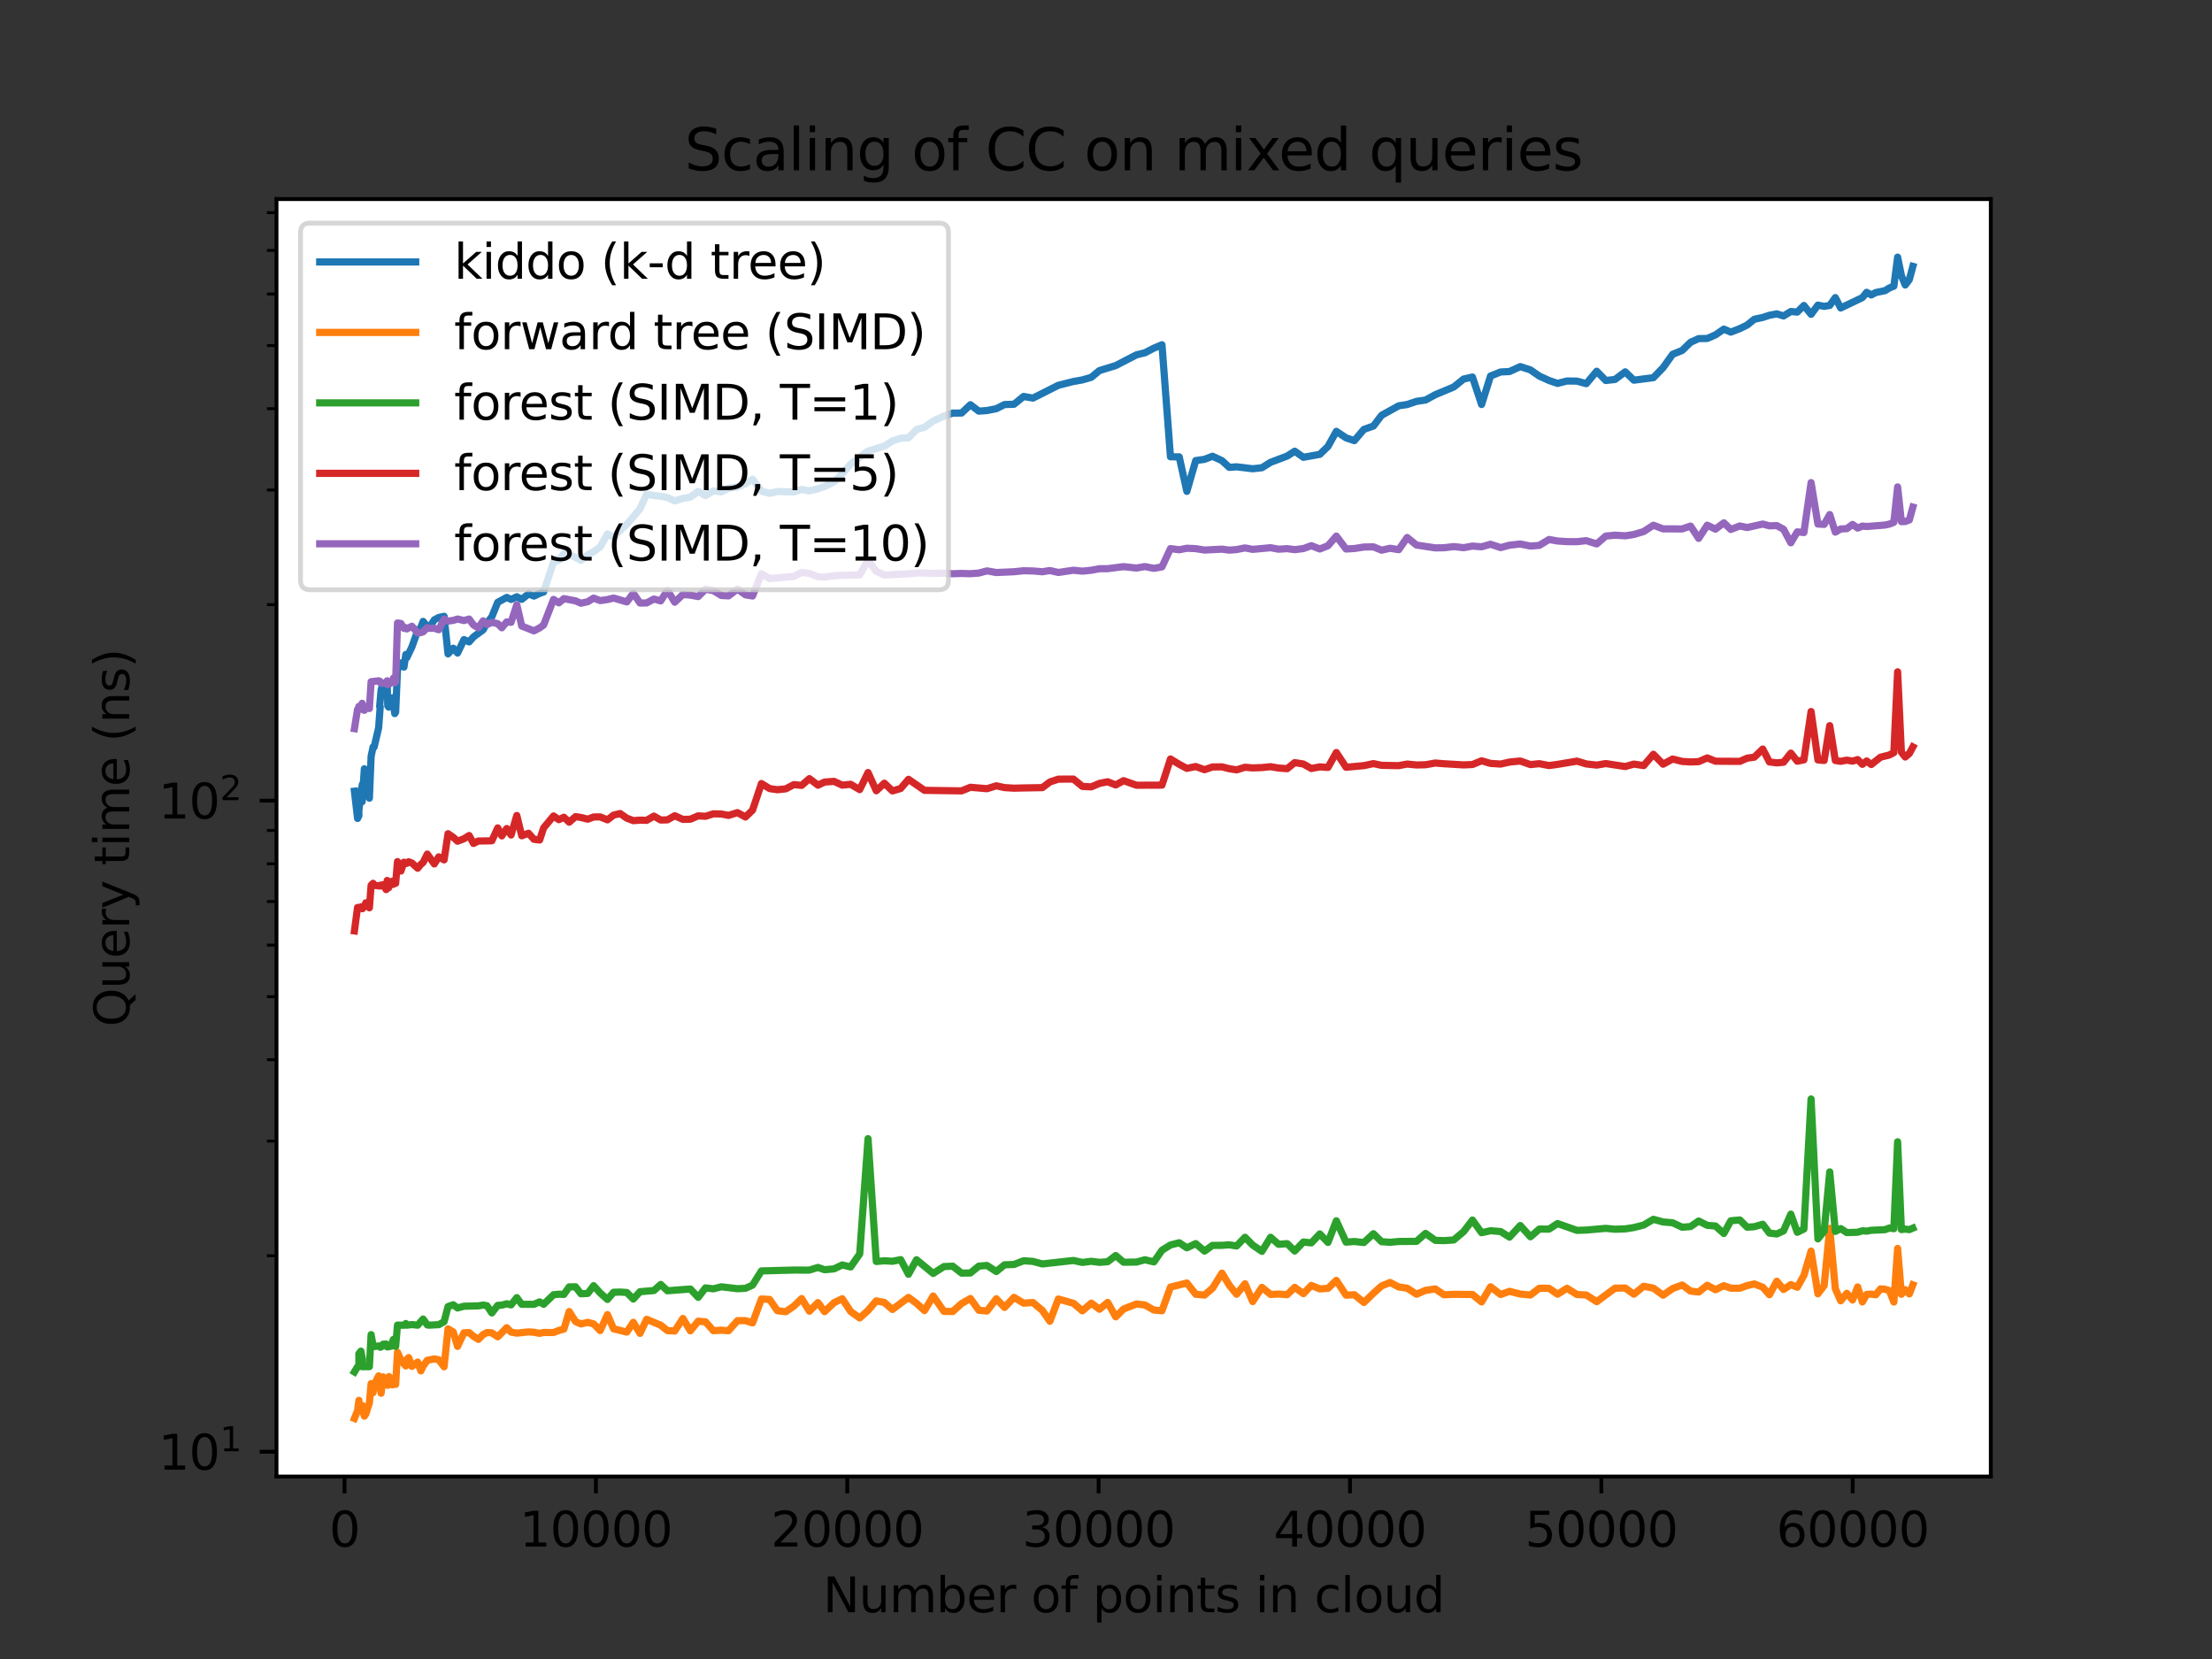 <?xml version="1.0" encoding="utf-8" standalone="no"?>
<!DOCTYPE svg PUBLIC "-//W3C//DTD SVG 1.1//EN"
  "http://www.w3.org/Graphics/SVG/1.1/DTD/svg11.dtd">
<svg xmlns:xlink="http://www.w3.org/1999/xlink" width="460.8pt" height="345.6pt" viewBox="0 0 460.8 345.6" xmlns="http://www.w3.org/2000/svg" version="1.1">
 <rect x="0" y="0" width="460.8" height="345.6" fill="#333333" stroke="none"/>
 <defs>
  <style type="text/css">*{stroke-linejoin: round; stroke-linecap: butt}</style>
 </defs>
 <g id="figure_1">
  <g id="patch_1">
  </g>
  <g id="axes_1">
   <g id="patch_2">
    <path d="M 57.6 307.584 
L 414.72 307.584 
L 414.72 41.472 
L 57.6 41.472 
z
" style="fill: #ffffff"/>
   </g>
   <g id="matplotlib.axis_1">
    <g id="xtick_1">
     <g id="line2d_1">
      <defs>
       <path id="m2f00afdf63" d="M 0 0 
L 0 3.5 
" style="stroke: #000000; stroke-width: 0.8"/>
      </defs>
      <g>
       <use xlink:href="#m2f00afdf63" x="71.77" y="307.584" style="stroke: #000000; stroke-width: 0.8"/>
      </g>
     </g>
     <g id="text_1">
      <!-- 0 -->
      <g transform="translate(68.588 322.182) scale(0.1 -0.1)">
       <defs>
        <path id="DejaVuSans-30" d="M 2034 4250 
Q 1547 4250 1301 3770 
Q 1056 3291 1056 2328 
Q 1056 1369 1301 889 
Q 1547 409 2034 409 
Q 2525 409 2770 889 
Q 3016 1369 3016 2328 
Q 3016 3291 2770 3770 
Q 2525 4250 2034 4250 
z
M 2034 4750 
Q 2819 4750 3233 4129 
Q 3647 3509 3647 2328 
Q 3647 1150 3233 529 
Q 2819 -91 2034 -91 
Q 1250 -91 836 529 
Q 422 1150 422 2328 
Q 422 3509 836 4129 
Q 1250 4750 2034 4750 
z
" transform="scale(0.016)"/>
       </defs>
       <use xlink:href="#DejaVuSans-30"/>
      </g>
     </g>
    </g>
    <g id="xtick_2">
     <g id="line2d_2">
      <g>
       <use xlink:href="#m2f00afdf63" x="124.134" y="307.584" style="stroke: #000000; stroke-width: 0.8"/>
      </g>
     </g>
     <g id="text_2">
      <!-- 10000 -->
      <g transform="translate(108.228 322.182) scale(0.1 -0.1)">
       <defs>
        <path id="DejaVuSans-31" d="M 794 531 
L 1825 531 
L 1825 4091 
L 703 3866 
L 703 4441 
L 1819 4666 
L 2450 4666 
L 2450 531 
L 3481 531 
L 3481 0 
L 794 0 
L 794 531 
z
" transform="scale(0.016)"/>
       </defs>
       <use xlink:href="#DejaVuSans-31"/>
       <use xlink:href="#DejaVuSans-30" x="63.623"/>
       <use xlink:href="#DejaVuSans-30" x="127.246"/>
       <use xlink:href="#DejaVuSans-30" x="190.869"/>
       <use xlink:href="#DejaVuSans-30" x="254.492"/>
      </g>
     </g>
    </g>
    <g id="xtick_3">
     <g id="line2d_3">
      <g>
       <use xlink:href="#m2f00afdf63" x="176.499" y="307.584" style="stroke: #000000; stroke-width: 0.8"/>
      </g>
     </g>
     <g id="text_3">
      <!-- 20000 -->
      <g transform="translate(160.592 322.182) scale(0.1 -0.1)">
       <defs>
        <path id="DejaVuSans-32" d="M 1228 531 
L 3431 531 
L 3431 0 
L 469 0 
L 469 531 
Q 828 903 1448 1529 
Q 2069 2156 2228 2338 
Q 2531 2678 2651 2914 
Q 2772 3150 2772 3378 
Q 2772 3750 2511 3984 
Q 2250 4219 1831 4219 
Q 1534 4219 1204 4116 
Q 875 4013 500 3803 
L 500 4441 
Q 881 4594 1212 4672 
Q 1544 4750 1819 4750 
Q 2544 4750 2975 4387 
Q 3406 4025 3406 3419 
Q 3406 3131 3298 2873 
Q 3191 2616 2906 2266 
Q 2828 2175 2409 1742 
Q 1991 1309 1228 531 
z
" transform="scale(0.016)"/>
       </defs>
       <use xlink:href="#DejaVuSans-32"/>
       <use xlink:href="#DejaVuSans-30" x="63.623"/>
       <use xlink:href="#DejaVuSans-30" x="127.246"/>
       <use xlink:href="#DejaVuSans-30" x="190.869"/>
       <use xlink:href="#DejaVuSans-30" x="254.492"/>
      </g>
     </g>
    </g>
    <g id="xtick_4">
     <g id="line2d_4">
      <g>
       <use xlink:href="#m2f00afdf63" x="228.863" y="307.584" style="stroke: #000000; stroke-width: 0.8"/>
      </g>
     </g>
     <g id="text_4">
      <!-- 30000 -->
      <g transform="translate(212.957 322.182) scale(0.1 -0.1)">
       <defs>
        <path id="DejaVuSans-33" d="M 2597 2516 
Q 3050 2419 3304 2112 
Q 3559 1806 3559 1356 
Q 3559 666 3084 287 
Q 2609 -91 1734 -91 
Q 1441 -91 1130 -33 
Q 819 25 488 141 
L 488 750 
Q 750 597 1062 519 
Q 1375 441 1716 441 
Q 2309 441 2620 675 
Q 2931 909 2931 1356 
Q 2931 1769 2642 2001 
Q 2353 2234 1838 2234 
L 1294 2234 
L 1294 2753 
L 1863 2753 
Q 2328 2753 2575 2939 
Q 2822 3125 2822 3475 
Q 2822 3834 2567 4026 
Q 2313 4219 1838 4219 
Q 1578 4219 1281 4162 
Q 984 4106 628 3988 
L 628 4550 
Q 988 4650 1302 4700 
Q 1616 4750 1894 4750 
Q 2613 4750 3031 4423 
Q 3450 4097 3450 3541 
Q 3450 3153 3228 2886 
Q 3006 2619 2597 2516 
z
" transform="scale(0.016)"/>
       </defs>
       <use xlink:href="#DejaVuSans-33"/>
       <use xlink:href="#DejaVuSans-30" x="63.623"/>
       <use xlink:href="#DejaVuSans-30" x="127.246"/>
       <use xlink:href="#DejaVuSans-30" x="190.869"/>
       <use xlink:href="#DejaVuSans-30" x="254.492"/>
      </g>
     </g>
    </g>
    <g id="xtick_5">
     <g id="line2d_5">
      <g>
       <use xlink:href="#m2f00afdf63" x="281.227" y="307.584" style="stroke: #000000; stroke-width: 0.8"/>
      </g>
     </g>
     <g id="text_5">
      <!-- 40000 -->
      <g transform="translate(265.321 322.182) scale(0.1 -0.1)">
       <defs>
        <path id="DejaVuSans-34" d="M 2419 4116 
L 825 1625 
L 2419 1625 
L 2419 4116 
z
M 2253 4666 
L 3047 4666 
L 3047 1625 
L 3713 1625 
L 3713 1100 
L 3047 1100 
L 3047 0 
L 2419 0 
L 2419 1100 
L 313 1100 
L 313 1709 
L 2253 4666 
z
" transform="scale(0.016)"/>
       </defs>
       <use xlink:href="#DejaVuSans-34"/>
       <use xlink:href="#DejaVuSans-30" x="63.623"/>
       <use xlink:href="#DejaVuSans-30" x="127.246"/>
       <use xlink:href="#DejaVuSans-30" x="190.869"/>
       <use xlink:href="#DejaVuSans-30" x="254.492"/>
      </g>
     </g>
    </g>
    <g id="xtick_6">
     <g id="line2d_6">
      <g>
       <use xlink:href="#m2f00afdf63" x="333.592" y="307.584" style="stroke: #000000; stroke-width: 0.8"/>
      </g>
     </g>
     <g id="text_6">
      <!-- 50000 -->
      <g transform="translate(317.686 322.182) scale(0.1 -0.1)">
       <defs>
        <path id="DejaVuSans-35" d="M 691 4666 
L 3169 4666 
L 3169 4134 
L 1269 4134 
L 1269 2991 
Q 1406 3038 1543 3061 
Q 1681 3084 1819 3084 
Q 2600 3084 3056 2656 
Q 3513 2228 3513 1497 
Q 3513 744 3044 326 
Q 2575 -91 1722 -91 
Q 1428 -91 1123 -41 
Q 819 9 494 109 
L 494 744 
Q 775 591 1075 516 
Q 1375 441 1709 441 
Q 2250 441 2565 725 
Q 2881 1009 2881 1497 
Q 2881 1984 2565 2268 
Q 2250 2553 1709 2553 
Q 1456 2553 1204 2497 
Q 953 2441 691 2322 
L 691 4666 
z
" transform="scale(0.016)"/>
       </defs>
       <use xlink:href="#DejaVuSans-35"/>
       <use xlink:href="#DejaVuSans-30" x="63.623"/>
       <use xlink:href="#DejaVuSans-30" x="127.246"/>
       <use xlink:href="#DejaVuSans-30" x="190.869"/>
       <use xlink:href="#DejaVuSans-30" x="254.492"/>
      </g>
     </g>
    </g>
    <g id="xtick_7">
     <g id="line2d_7">
      <g>
       <use xlink:href="#m2f00afdf63" x="385.956" y="307.584" style="stroke: #000000; stroke-width: 0.8"/>
      </g>
     </g>
     <g id="text_7">
      <!-- 60000 -->
      <g transform="translate(370.05 322.182) scale(0.1 -0.1)">
       <defs>
        <path id="DejaVuSans-36" d="M 2113 2584 
Q 1688 2584 1439 2293 
Q 1191 2003 1191 1497 
Q 1191 994 1439 701 
Q 1688 409 2113 409 
Q 2538 409 2786 701 
Q 3034 994 3034 1497 
Q 3034 2003 2786 2293 
Q 2538 2584 2113 2584 
z
M 3366 4563 
L 3366 3988 
Q 3128 4100 2886 4159 
Q 2644 4219 2406 4219 
Q 1781 4219 1451 3797 
Q 1122 3375 1075 2522 
Q 1259 2794 1537 2939 
Q 1816 3084 2150 3084 
Q 2853 3084 3261 2657 
Q 3669 2231 3669 1497 
Q 3669 778 3244 343 
Q 2819 -91 2113 -91 
Q 1303 -91 875 529 
Q 447 1150 447 2328 
Q 447 3434 972 4092 
Q 1497 4750 2381 4750 
Q 2619 4750 2861 4703 
Q 3103 4656 3366 4563 
z
" transform="scale(0.016)"/>
       </defs>
       <use xlink:href="#DejaVuSans-36"/>
       <use xlink:href="#DejaVuSans-30" x="63.623"/>
       <use xlink:href="#DejaVuSans-30" x="127.246"/>
       <use xlink:href="#DejaVuSans-30" x="190.869"/>
       <use xlink:href="#DejaVuSans-30" x="254.492"/>
      </g>
     </g>
    </g>
    <g id="text_8">
     <!-- Number of points in cloud -->
     <g transform="translate(171.444 335.861) scale(0.1 -0.1)">
      <defs>
       <path id="DejaVuSans-4e" d="M 628 4666 
L 1478 4666 
L 3547 763 
L 3547 4666 
L 4159 4666 
L 4159 0 
L 3309 0 
L 1241 3903 
L 1241 0 
L 628 0 
L 628 4666 
z
" transform="scale(0.016)"/>
       <path id="DejaVuSans-75" d="M 544 1381 
L 544 3500 
L 1119 3500 
L 1119 1403 
Q 1119 906 1312 657 
Q 1506 409 1894 409 
Q 2359 409 2629 706 
Q 2900 1003 2900 1516 
L 2900 3500 
L 3475 3500 
L 3475 0 
L 2900 0 
L 2900 538 
Q 2691 219 2414 64 
Q 2138 -91 1772 -91 
Q 1169 -91 856 284 
Q 544 659 544 1381 
z
M 1991 3584 
L 1991 3584 
z
" transform="scale(0.016)"/>
       <path id="DejaVuSans-6d" d="M 3328 2828 
Q 3544 3216 3844 3400 
Q 4144 3584 4550 3584 
Q 5097 3584 5394 3201 
Q 5691 2819 5691 2113 
L 5691 0 
L 5113 0 
L 5113 2094 
Q 5113 2597 4934 2840 
Q 4756 3084 4391 3084 
Q 3944 3084 3684 2787 
Q 3425 2491 3425 1978 
L 3425 0 
L 2847 0 
L 2847 2094 
Q 2847 2600 2669 2842 
Q 2491 3084 2119 3084 
Q 1678 3084 1418 2786 
Q 1159 2488 1159 1978 
L 1159 0 
L 581 0 
L 581 3500 
L 1159 3500 
L 1159 2956 
Q 1356 3278 1631 3431 
Q 1906 3584 2284 3584 
Q 2666 3584 2933 3390 
Q 3200 3197 3328 2828 
z
" transform="scale(0.016)"/>
       <path id="DejaVuSans-62" d="M 3116 1747 
Q 3116 2381 2855 2742 
Q 2594 3103 2138 3103 
Q 1681 3103 1420 2742 
Q 1159 2381 1159 1747 
Q 1159 1113 1420 752 
Q 1681 391 2138 391 
Q 2594 391 2855 752 
Q 3116 1113 3116 1747 
z
M 1159 2969 
Q 1341 3281 1617 3432 
Q 1894 3584 2278 3584 
Q 2916 3584 3314 3078 
Q 3713 2572 3713 1747 
Q 3713 922 3314 415 
Q 2916 -91 2278 -91 
Q 1894 -91 1617 61 
Q 1341 213 1159 525 
L 1159 0 
L 581 0 
L 581 4863 
L 1159 4863 
L 1159 2969 
z
" transform="scale(0.016)"/>
       <path id="DejaVuSans-65" d="M 3597 1894 
L 3597 1613 
L 953 1613 
Q 991 1019 1311 708 
Q 1631 397 2203 397 
Q 2534 397 2845 478 
Q 3156 559 3463 722 
L 3463 178 
Q 3153 47 2828 -22 
Q 2503 -91 2169 -91 
Q 1331 -91 842 396 
Q 353 884 353 1716 
Q 353 2575 817 3079 
Q 1281 3584 2069 3584 
Q 2775 3584 3186 3129 
Q 3597 2675 3597 1894 
z
M 3022 2063 
Q 3016 2534 2758 2815 
Q 2500 3097 2075 3097 
Q 1594 3097 1305 2825 
Q 1016 2553 972 2059 
L 3022 2063 
z
" transform="scale(0.016)"/>
       <path id="DejaVuSans-72" d="M 2631 2963 
Q 2534 3019 2420 3045 
Q 2306 3072 2169 3072 
Q 1681 3072 1420 2755 
Q 1159 2438 1159 1844 
L 1159 0 
L 581 0 
L 581 3500 
L 1159 3500 
L 1159 2956 
Q 1341 3275 1631 3429 
Q 1922 3584 2338 3584 
Q 2397 3584 2469 3576 
Q 2541 3569 2628 3553 
L 2631 2963 
z
" transform="scale(0.016)"/>
       <path id="DejaVuSans-20" transform="scale(0.016)"/>
       <path id="DejaVuSans-6f" d="M 1959 3097 
Q 1497 3097 1228 2736 
Q 959 2375 959 1747 
Q 959 1119 1226 758 
Q 1494 397 1959 397 
Q 2419 397 2687 759 
Q 2956 1122 2956 1747 
Q 2956 2369 2687 2733 
Q 2419 3097 1959 3097 
z
M 1959 3584 
Q 2709 3584 3137 3096 
Q 3566 2609 3566 1747 
Q 3566 888 3137 398 
Q 2709 -91 1959 -91 
Q 1206 -91 779 398 
Q 353 888 353 1747 
Q 353 2609 779 3096 
Q 1206 3584 1959 3584 
z
" transform="scale(0.016)"/>
       <path id="DejaVuSans-66" d="M 2375 4863 
L 2375 4384 
L 1825 4384 
Q 1516 4384 1395 4259 
Q 1275 4134 1275 3809 
L 1275 3500 
L 2222 3500 
L 2222 3053 
L 1275 3053 
L 1275 0 
L 697 0 
L 697 3053 
L 147 3053 
L 147 3500 
L 697 3500 
L 697 3744 
Q 697 4328 969 4595 
Q 1241 4863 1831 4863 
L 2375 4863 
z
" transform="scale(0.016)"/>
       <path id="DejaVuSans-70" d="M 1159 525 
L 1159 -1331 
L 581 -1331 
L 581 3500 
L 1159 3500 
L 1159 2969 
Q 1341 3281 1617 3432 
Q 1894 3584 2278 3584 
Q 2916 3584 3314 3078 
Q 3713 2572 3713 1747 
Q 3713 922 3314 415 
Q 2916 -91 2278 -91 
Q 1894 -91 1617 61 
Q 1341 213 1159 525 
z
M 3116 1747 
Q 3116 2381 2855 2742 
Q 2594 3103 2138 3103 
Q 1681 3103 1420 2742 
Q 1159 2381 1159 1747 
Q 1159 1113 1420 752 
Q 1681 391 2138 391 
Q 2594 391 2855 752 
Q 3116 1113 3116 1747 
z
" transform="scale(0.016)"/>
       <path id="DejaVuSans-69" d="M 603 3500 
L 1178 3500 
L 1178 0 
L 603 0 
L 603 3500 
z
M 603 4863 
L 1178 4863 
L 1178 4134 
L 603 4134 
L 603 4863 
z
" transform="scale(0.016)"/>
       <path id="DejaVuSans-6e" d="M 3513 2113 
L 3513 0 
L 2938 0 
L 2938 2094 
Q 2938 2591 2744 2837 
Q 2550 3084 2163 3084 
Q 1697 3084 1428 2787 
Q 1159 2491 1159 1978 
L 1159 0 
L 581 0 
L 581 3500 
L 1159 3500 
L 1159 2956 
Q 1366 3272 1645 3428 
Q 1925 3584 2291 3584 
Q 2894 3584 3203 3211 
Q 3513 2838 3513 2113 
z
" transform="scale(0.016)"/>
       <path id="DejaVuSans-74" d="M 1172 4494 
L 1172 3500 
L 2356 3500 
L 2356 3053 
L 1172 3053 
L 1172 1153 
Q 1172 725 1289 603 
Q 1406 481 1766 481 
L 2356 481 
L 2356 0 
L 1766 0 
Q 1100 0 847 248 
Q 594 497 594 1153 
L 594 3053 
L 172 3053 
L 172 3500 
L 594 3500 
L 594 4494 
L 1172 4494 
z
" transform="scale(0.016)"/>
       <path id="DejaVuSans-73" d="M 2834 3397 
L 2834 2853 
Q 2591 2978 2328 3040 
Q 2066 3103 1784 3103 
Q 1356 3103 1142 2972 
Q 928 2841 928 2578 
Q 928 2378 1081 2264 
Q 1234 2150 1697 2047 
L 1894 2003 
Q 2506 1872 2764 1633 
Q 3022 1394 3022 966 
Q 3022 478 2636 193 
Q 2250 -91 1575 -91 
Q 1294 -91 989 -36 
Q 684 19 347 128 
L 347 722 
Q 666 556 975 473 
Q 1284 391 1588 391 
Q 1994 391 2212 530 
Q 2431 669 2431 922 
Q 2431 1156 2273 1281 
Q 2116 1406 1581 1522 
L 1381 1569 
Q 847 1681 609 1914 
Q 372 2147 372 2553 
Q 372 3047 722 3315 
Q 1072 3584 1716 3584 
Q 2034 3584 2315 3537 
Q 2597 3491 2834 3397 
z
" transform="scale(0.016)"/>
       <path id="DejaVuSans-63" d="M 3122 3366 
L 3122 2828 
Q 2878 2963 2633 3030 
Q 2388 3097 2138 3097 
Q 1578 3097 1268 2742 
Q 959 2388 959 1747 
Q 959 1106 1268 751 
Q 1578 397 2138 397 
Q 2388 397 2633 464 
Q 2878 531 3122 666 
L 3122 134 
Q 2881 22 2623 -34 
Q 2366 -91 2075 -91 
Q 1284 -91 818 406 
Q 353 903 353 1747 
Q 353 2603 823 3093 
Q 1294 3584 2113 3584 
Q 2378 3584 2631 3529 
Q 2884 3475 3122 3366 
z
" transform="scale(0.016)"/>
       <path id="DejaVuSans-6c" d="M 603 4863 
L 1178 4863 
L 1178 0 
L 603 0 
L 603 4863 
z
" transform="scale(0.016)"/>
       <path id="DejaVuSans-64" d="M 2906 2969 
L 2906 4863 
L 3481 4863 
L 3481 0 
L 2906 0 
L 2906 525 
Q 2725 213 2448 61 
Q 2172 -91 1784 -91 
Q 1150 -91 751 415 
Q 353 922 353 1747 
Q 353 2572 751 3078 
Q 1150 3584 1784 3584 
Q 2172 3584 2448 3432 
Q 2725 3281 2906 2969 
z
M 947 1747 
Q 947 1113 1208 752 
Q 1469 391 1925 391 
Q 2381 391 2643 752 
Q 2906 1113 2906 1747 
Q 2906 2381 2643 2742 
Q 2381 3103 1925 3103 
Q 1469 3103 1208 2742 
Q 947 2381 947 1747 
z
" transform="scale(0.016)"/>
      </defs>
      <use xlink:href="#DejaVuSans-4e"/>
      <use xlink:href="#DejaVuSans-75" x="74.805"/>
      <use xlink:href="#DejaVuSans-6d" x="138.184"/>
      <use xlink:href="#DejaVuSans-62" x="235.596"/>
      <use xlink:href="#DejaVuSans-65" x="299.072"/>
      <use xlink:href="#DejaVuSans-72" x="360.596"/>
      <use xlink:href="#DejaVuSans-20" x="401.709"/>
      <use xlink:href="#DejaVuSans-6f" x="433.496"/>
      <use xlink:href="#DejaVuSans-66" x="494.678"/>
      <use xlink:href="#DejaVuSans-20" x="529.883"/>
      <use xlink:href="#DejaVuSans-70" x="561.67"/>
      <use xlink:href="#DejaVuSans-6f" x="625.146"/>
      <use xlink:href="#DejaVuSans-69" x="686.328"/>
      <use xlink:href="#DejaVuSans-6e" x="714.111"/>
      <use xlink:href="#DejaVuSans-74" x="777.49"/>
      <use xlink:href="#DejaVuSans-73" x="816.699"/>
      <use xlink:href="#DejaVuSans-20" x="868.799"/>
      <use xlink:href="#DejaVuSans-69" x="900.586"/>
      <use xlink:href="#DejaVuSans-6e" x="928.369"/>
      <use xlink:href="#DejaVuSans-20" x="991.748"/>
      <use xlink:href="#DejaVuSans-63" x="1023.535"/>
      <use xlink:href="#DejaVuSans-6c" x="1078.516"/>
      <use xlink:href="#DejaVuSans-6f" x="1106.299"/>
      <use xlink:href="#DejaVuSans-75" x="1167.48"/>
      <use xlink:href="#DejaVuSans-64" x="1230.859"/>
     </g>
    </g>
   </g>
   <g id="matplotlib.axis_2">
    <g id="ytick_1">
     <g id="line2d_8">
      <defs>
       <path id="m18f53966d3" d="M 0 0 
L -3.5 0 
" style="stroke: #000000; stroke-width: 0.8"/>
      </defs>
      <g>
       <use xlink:href="#m18f53966d3" x="57.6" y="302.42" style="stroke: #000000; stroke-width: 0.8"/>
      </g>
     </g>
     <g id="text_9">
      <!-- $\mathdefault{10^{1}}$ -->
      <g transform="translate(33 306.219) scale(0.1 -0.1)">
       <use xlink:href="#DejaVuSans-31" transform="translate(0 0.684)"/>
       <use xlink:href="#DejaVuSans-30" transform="translate(63.623 0.684)"/>
       <use xlink:href="#DejaVuSans-31" transform="translate(128.203 38.966) scale(0.7)"/>
      </g>
     </g>
    </g>
    <g id="ytick_2">
     <g id="line2d_9">
      <g>
       <use xlink:href="#m18f53966d3" x="57.6" y="166.791" style="stroke: #000000; stroke-width: 0.8"/>
      </g>
     </g>
     <g id="text_10">
      <!-- $\mathdefault{10^{2}}$ -->
      <g transform="translate(33 170.59) scale(0.1 -0.1)">
       <use xlink:href="#DejaVuSans-31" transform="translate(0 0.766)"/>
       <use xlink:href="#DejaVuSans-30" transform="translate(63.623 0.766)"/>
       <use xlink:href="#DejaVuSans-32" transform="translate(128.203 39.047) scale(0.7)"/>
      </g>
     </g>
    </g>
    <g id="ytick_3">
     <g id="line2d_10">
      <defs>
       <path id="meb80072b9a" d="M 0 0 
L -2 0 
" style="stroke: #000000; stroke-width: 0.6"/>
      </defs>
      <g>
       <use xlink:href="#meb80072b9a" x="57.6" y="261.591" style="stroke: #000000; stroke-width: 0.6"/>
      </g>
     </g>
    </g>
    <g id="ytick_4">
     <g id="line2d_11">
      <g>
       <use xlink:href="#meb80072b9a" x="57.6" y="237.708" style="stroke: #000000; stroke-width: 0.6"/>
      </g>
     </g>
    </g>
    <g id="ytick_5">
     <g id="line2d_12">
      <g>
       <use xlink:href="#meb80072b9a" x="57.6" y="220.763" style="stroke: #000000; stroke-width: 0.6"/>
      </g>
     </g>
    </g>
    <g id="ytick_6">
     <g id="line2d_13">
      <g>
       <use xlink:href="#meb80072b9a" x="57.6" y="207.619" style="stroke: #000000; stroke-width: 0.6"/>
      </g>
     </g>
    </g>
    <g id="ytick_7">
     <g id="line2d_14">
      <g>
       <use xlink:href="#meb80072b9a" x="57.6" y="196.88" style="stroke: #000000; stroke-width: 0.6"/>
      </g>
     </g>
    </g>
    <g id="ytick_8">
     <g id="line2d_15">
      <g>
       <use xlink:href="#meb80072b9a" x="57.6" y="187.8" style="stroke: #000000; stroke-width: 0.6"/>
      </g>
     </g>
    </g>
    <g id="ytick_9">
     <g id="line2d_16">
      <g>
       <use xlink:href="#meb80072b9a" x="57.6" y="179.935" style="stroke: #000000; stroke-width: 0.6"/>
      </g>
     </g>
    </g>
    <g id="ytick_10">
     <g id="line2d_17">
      <g>
       <use xlink:href="#meb80072b9a" x="57.6" y="172.997" style="stroke: #000000; stroke-width: 0.6"/>
      </g>
     </g>
    </g>
    <g id="ytick_11">
     <g id="line2d_18">
      <g>
       <use xlink:href="#meb80072b9a" x="57.6" y="125.963" style="stroke: #000000; stroke-width: 0.6"/>
      </g>
     </g>
    </g>
    <g id="ytick_12">
     <g id="line2d_19">
      <g>
       <use xlink:href="#meb80072b9a" x="57.6" y="102.08" style="stroke: #000000; stroke-width: 0.6"/>
      </g>
     </g>
    </g>
    <g id="ytick_13">
     <g id="line2d_20">
      <g>
       <use xlink:href="#meb80072b9a" x="57.6" y="85.135" style="stroke: #000000; stroke-width: 0.6"/>
      </g>
     </g>
    </g>
    <g id="ytick_14">
     <g id="line2d_21">
      <g>
       <use xlink:href="#meb80072b9a" x="57.6" y="71.991" style="stroke: #000000; stroke-width: 0.6"/>
      </g>
     </g>
    </g>
    <g id="ytick_15">
     <g id="line2d_22">
      <g>
       <use xlink:href="#meb80072b9a" x="57.6" y="61.252" style="stroke: #000000; stroke-width: 0.6"/>
      </g>
     </g>
    </g>
    <g id="ytick_16">
     <g id="line2d_23">
      <g>
       <use xlink:href="#meb80072b9a" x="57.6" y="52.172" style="stroke: #000000; stroke-width: 0.6"/>
      </g>
     </g>
    </g>
    <g id="ytick_17">
     <g id="line2d_24">
      <g>
       <use xlink:href="#meb80072b9a" x="57.6" y="44.307" style="stroke: #000000; stroke-width: 0.6"/>
      </g>
     </g>
    </g>
    <g id="text_11">
     <!-- Query time (ns) -->
     <g transform="translate(26.92 213.873) rotate(-90) scale(0.1 -0.1)">
      <defs>
       <path id="DejaVuSans-51" d="M 2522 4238 
Q 1834 4238 1429 3725 
Q 1025 3213 1025 2328 
Q 1025 1447 1429 934 
Q 1834 422 2522 422 
Q 3209 422 3611 934 
Q 4013 1447 4013 2328 
Q 4013 3213 3611 3725 
Q 3209 4238 2522 4238 
z
M 3406 84 
L 4238 -825 
L 3475 -825 
L 2784 -78 
Q 2681 -84 2626 -87 
Q 2572 -91 2522 -91 
Q 1538 -91 948 567 
Q 359 1225 359 2328 
Q 359 3434 948 4092 
Q 1538 4750 2522 4750 
Q 3503 4750 4090 4092 
Q 4678 3434 4678 2328 
Q 4678 1516 4351 937 
Q 4025 359 3406 84 
z
" transform="scale(0.016)"/>
       <path id="DejaVuSans-79" d="M 2059 -325 
Q 1816 -950 1584 -1140 
Q 1353 -1331 966 -1331 
L 506 -1331 
L 506 -850 
L 844 -850 
Q 1081 -850 1212 -737 
Q 1344 -625 1503 -206 
L 1606 56 
L 191 3500 
L 800 3500 
L 1894 763 
L 2988 3500 
L 3597 3500 
L 2059 -325 
z
" transform="scale(0.016)"/>
       <path id="DejaVuSans-28" d="M 1984 4856 
Q 1566 4138 1362 3434 
Q 1159 2731 1159 2009 
Q 1159 1288 1364 580 
Q 1569 -128 1984 -844 
L 1484 -844 
Q 1016 -109 783 600 
Q 550 1309 550 2009 
Q 550 2706 781 3412 
Q 1013 4119 1484 4856 
L 1984 4856 
z
" transform="scale(0.016)"/>
       <path id="DejaVuSans-29" d="M 513 4856 
L 1013 4856 
Q 1481 4119 1714 3412 
Q 1947 2706 1947 2009 
Q 1947 1309 1714 600 
Q 1481 -109 1013 -844 
L 513 -844 
Q 928 -128 1133 580 
Q 1338 1288 1338 2009 
Q 1338 2731 1133 3434 
Q 928 4138 513 4856 
z
" transform="scale(0.016)"/>
      </defs>
      <use xlink:href="#DejaVuSans-51"/>
      <use xlink:href="#DejaVuSans-75" x="78.711"/>
      <use xlink:href="#DejaVuSans-65" x="142.09"/>
      <use xlink:href="#DejaVuSans-72" x="203.613"/>
      <use xlink:href="#DejaVuSans-79" x="244.727"/>
      <use xlink:href="#DejaVuSans-20" x="303.906"/>
      <use xlink:href="#DejaVuSans-74" x="335.693"/>
      <use xlink:href="#DejaVuSans-69" x="374.902"/>
      <use xlink:href="#DejaVuSans-6d" x="402.686"/>
      <use xlink:href="#DejaVuSans-65" x="500.098"/>
      <use xlink:href="#DejaVuSans-20" x="561.621"/>
      <use xlink:href="#DejaVuSans-28" x="593.408"/>
      <use xlink:href="#DejaVuSans-6e" x="632.422"/>
      <use xlink:href="#DejaVuSans-73" x="695.801"/>
      <use xlink:href="#DejaVuSans-29" x="747.9"/>
     </g>
    </g>
   </g>
   <g id="line2d_25">
    <path d="M 398.487 55.491 
L 397.744 58.253 
L 396.895 59.366 
L 396.094 57.402 
L 395.309 53.568 
L 394.523 59.616 
L 393.591 59.988 
L 392.67 60.555 
L 390.758 60.94 
L 389.821 61.443 
L 388.863 60.893 
L 387.967 61.999 
L 383.448 64.16 
L 382.333 61.999 
L 381.165 63.624 
L 380.003 63.819 
L 378.704 63.56 
L 377.28 65.487 
L 375.787 63.639 
L 374.405 65.017 
L 373.064 64.889 
L 371.546 65.818 
L 370.148 65.386 
L 368.603 65.672 
L 367.21 66.132 
L 365.461 66.506 
L 363.969 67.709 
L 362.434 68.457 
L 360.56 69.187 
L 359.109 68.562 
L 357.355 69.768 
L 355.653 70.51 
L 353.862 70.537 
L 352.176 71.307 
L 350.432 72.999 
L 348.437 73.809 
L 346.453 76.59 
L 344.431 78.676 
L 340.363 79.201 
L 338.561 77.46 
L 336.435 79.048 
L 334.514 79.267 
L 332.623 77.335 
L 330.455 79.921 
L 328.518 79.396 
L 326.434 79.369 
L 324.465 79.87 
L 322.695 79.265 
L 320.668 78.343 
L 318.815 77.057 
L 316.699 76.37 
L 314.458 77.399 
L 312.61 77.489 
L 310.504 78.33 
L 308.64 84.269 
L 306.739 78.546 
L 304.901 78.962 
L 302.833 80.626 
L 299 82.221 
L 296.963 83.338 
L 295.083 83.613 
L 293.135 84.271 
L 291.381 84.536 
L 287.804 86.519 
L 286.108 88.754 
L 284.128 89.444 
L 282.133 91.792 
L 280.411 91.213 
L 278.384 89.864 
L 276.64 93 
L 274.939 94.647 
L 271.524 95.264 
L 269.713 93.994 
L 268.147 95.001 
L 264.686 96.307 
L 262.879 97.438 
L 260.957 97.65 
L 257.601 97.243 
L 256.087 97.365 
L 254.558 95.963 
L 252.584 95.043 
L 250.924 95.686 
L 249.091 95.945 
L 247.243 102.358 
L 245.651 95.174 
L 243.829 95.157 
L 242.059 71.822 
L 240.383 72.52 
L 238.503 73.492 
L 236.754 73.915 
L 232.424 76.156 
L 229.031 77.197 
L 227.334 78.604 
L 225.48 79.143 
L 223.611 79.474 
L 220.474 80.263 
L 215.185 82.93 
L 213.237 82.59 
L 211.237 84.216 
L 209.263 84.274 
L 207.551 85.14 
L 205.603 85.522 
L 203.901 85.648 
L 202.152 84.309 
L 200.319 86.04 
L 198.471 86.057 
L 196.638 86.679 
L 194.397 87.708 
L 192.59 89.008 
L 190.925 89.482 
L 189.255 91.208 
L 187.631 91.285 
L 185.908 91.853 
L 184.228 92.925 
L 180.829 93.951 
L 177.195 96.676 
L 175.451 98.71 
L 173.744 100.372 
L 171.775 101.342 
L 170.398 101.82 
L 168.607 102.273 
L 167 101.961 
L 165.371 102.483 
L 161.946 102.397 
L 160.323 102.772 
L 158.621 102.321 
L 156.768 99.828 
L 155.291 100.781 
L 153.631 101.441 
L 151.767 101.713 
L 150.264 102.467 
L 148.614 102.24 
L 146.97 103.247 
L 145.446 102.37 
L 143.813 103.544 
L 142.257 103.844 
L 140.556 104.349 
L 139.032 103.642 
L 137.639 103.369 
L 136.225 103.234 
L 134.706 102.939 
L 133.324 105.996 
L 130.58 109.249 
L 129.187 110.498 
L 127.821 111.937 
L 126.548 111.217 
L 125.029 113.938 
L 123.663 114.928 
L 122.453 115.572 
L 121.013 116.735 
L 119.893 116.101 
L 118.573 115.587 
L 117.468 115.327 
L 116.416 116.702 
L 115.316 117.102 
L 113.247 123.316 
L 112.415 123.613 
L 111.226 124.172 
L 110.095 123.735 
L 108.687 124.853 
L 107.66 124.32 
L 106.466 124.871 
L 105.56 124.452 
L 103.686 125.465 
L 102.46 128.492 
L 101.45 129.765 
L 100.643 131.203 
L 98.638 132.685 
L 97.727 133.716 
L 96.648 133.247 
L 95.318 136.04 
L 94.422 135.039 
L 93.333 136.217 
L 92.511 128.388 
L 91.401 128.634 
L 90.469 129.128 
L 89.406 130.782 
L 89.013 130.518 
L 88.144 129.447 
L 87.673 130.69 
L 87.013 131.4 
L 85.808 134.763 
L 84.735 137.018 
L 84.541 136.34 
L 84.149 138.967 
L 83.52 138.104 
L 82.803 139.586 
L 82.421 148.343 
L 82.237 148.652 
L 81.745 145.361 
L 81.918 146.274 
L 80.96 147.299 
L 80.781 147.046 
L 80.656 142.421 
L 80.446 143.405 
L 79.797 142.316 
L 79.394 143.706 
L 79.085 147.191 
L 79.205 147.237 
L 78.875 151.627 
L 77.933 155.647 
L 77.718 155.611 
L 77.31 157.563 
L 76.948 166.281 
L 76.54 164.027 
L 76.189 160.761 
L 75.901 160.148 
L 75.44 167.014 
L 75.493 163.368 
L 75.189 165.006 
L 74.754 168.955 
L 74.77 169.909 
L 74.487 170.497 
L 73.833 164.82 
L 73.833 164.82 
" clip-path="url(#p0afe04a780)" style="fill: none; stroke: #1f77b4; stroke-width: 1.5; stroke-linecap: square"/>
   </g>
   <g id="line2d_26">
    <path d="M 398.487 267.651 
L 397.744 269.554 
L 396.895 268.672 
L 396.094 269.622 
L 395.309 260.074 
L 394.523 271.239 
L 393.591 268.86 
L 392.67 268.572 
L 391.753 268.495 
L 390.758 269.725 
L 389.821 269.583 
L 388.863 269.651 
L 387.967 271.218 
L 386.983 268.089 
L 385.925 270.803 
L 384.726 269.422 
L 383.448 270.982 
L 382.333 268.469 
L 381.165 255.878 
L 380.003 267.811 
L 378.704 269.516 
L 377.28 260.628 
L 375.787 265.695 
L 374.405 268.164 
L 373.064 267.608 
L 371.546 268.623 
L 370.148 266.905 
L 368.603 269.717 
L 367.21 268.146 
L 365.461 267.466 
L 363.969 267.81 
L 362.434 268.357 
L 360.56 268.358 
L 359.109 267.831 
L 357.355 268.67 
L 355.653 267.75 
L 353.862 269.152 
L 352.176 268.959 
L 350.432 267.685 
L 348.437 268.428 
L 346.453 269.814 
L 344.431 268.341 
L 342.415 267.953 
L 340.363 269.608 
L 338.561 268.315 
L 336.435 268.348 
L 332.623 271.168 
L 330.455 269.765 
L 328.518 269.676 
L 326.434 268.377 
L 324.465 269.607 
L 322.695 268.379 
L 320.668 268.364 
L 318.815 269.774 
L 316.699 269.572 
L 314.458 269.007 
L 312.61 269.672 
L 310.504 268.07 
L 308.64 271.214 
L 306.739 269.665 
L 302.833 269.629 
L 300.807 269.726 
L 299 268.512 
L 296.963 268.806 
L 295.083 269.607 
L 293.135 268.345 
L 291.381 268.104 
L 289.574 267.162 
L 287.804 267.895 
L 286.108 269.408 
L 284.128 271.328 
L 282.133 269.711 
L 280.411 269.804 
L 278.384 266.729 
L 276.64 268.389 
L 274.939 268.496 
L 273.174 267.781 
L 271.524 269.495 
L 269.713 268.174 
L 268.147 269.706 
L 266.356 269.571 
L 264.686 269.657 
L 262.879 268.18 
L 260.957 271.135 
L 259.36 267.433 
L 257.601 269.609 
L 256.087 267.744 
L 254.558 265.222 
L 252.584 268.368 
L 250.924 269.785 
L 249.091 269.618 
L 247.243 267.273 
L 243.829 268.13 
L 242.059 273.05 
L 240.383 272.912 
L 238.503 271.85 
L 236.754 271.641 
L 234.063 272.693 
L 232.424 274.32 
L 230.753 271.322 
L 229.031 272.734 
L 227.334 271.472 
L 225.48 273.073 
L 223.611 271.49 
L 220.474 270.613 
L 218.71 275.24 
L 217.149 272.999 
L 215.185 271.336 
L 213.237 271.471 
L 211.237 270.267 
L 209.263 272.361 
L 207.551 270.558 
L 205.603 273.111 
L 203.901 272.95 
L 202.152 270.503 
L 200.319 271.547 
L 198.471 273.211 
L 196.638 273.183 
L 194.397 269.983 
L 192.59 273.015 
L 190.925 271.499 
L 189.255 270.278 
L 185.908 272.784 
L 184.228 271.335 
L 182.547 270.991 
L 180.829 272.995 
L 179.091 274.557 
L 177.195 273.199 
L 175.451 270.554 
L 173.744 271.373 
L 171.775 273.245 
L 170.398 271.358 
L 168.607 273.151 
L 167 270.517 
L 165.371 272.092 
L 163.69 273.259 
L 161.946 273.042 
L 160.323 270.7 
L 158.621 270.606 
L 156.768 275.591 
L 155.291 275.117 
L 153.631 275.115 
L 151.767 277.218 
L 150.264 277.102 
L 148.614 277.209 
L 146.97 275.364 
L 145.446 275.226 
L 143.813 277.234 
L 142.257 274.653 
L 140.556 277.28 
L 139.032 277.186 
L 137.639 276.062 
L 134.706 274.837 
L 133.324 277.766 
L 131.931 275.461 
L 130.58 277.496 
L 127.821 276.822 
L 126.548 273.865 
L 125.029 277.179 
L 123.663 275.792 
L 122.453 275.469 
L 121.013 275.802 
L 119.893 275.295 
L 118.573 273.221 
L 117.468 276.876 
L 116.416 277.152 
L 115.316 277.587 
L 113.247 277.577 
L 112.415 277.761 
L 111.226 277.538 
L 110.095 277.454 
L 107.66 277.718 
L 106.466 277.501 
L 105.56 276.584 
L 103.686 278.485 
L 102.46 277.653 
L 101.45 277.591 
L 100.643 278.012 
L 99.654 279.018 
L 98.638 278.374 
L 97.727 277.607 
L 96.648 277.64 
L 95.318 280.475 
L 94.422 277.479 
L 93.333 276.821 
L 92.511 284.726 
L 91.401 283.255 
L 90.469 283.092 
L 89.013 283.37 
L 88.144 284.594 
L 87.673 285.586 
L 87.013 283.74 
L 85.808 284.633 
L 85.133 282.815 
L 84.735 283.213 
L 84.541 284.552 
L 84.149 284.147 
L 83.52 283.285 
L 82.803 281.696 
L 82.421 288.389 
L 82.237 287.247 
L 81.954 287.664 
L 81.745 288.503 
L 81.918 287.902 
L 81.038 286.77 
L 80.96 287.039 
L 80.781 288.591 
L 80.656 288.271 
L 80.446 288.224 
L 79.797 286.823 
L 79.394 290.234 
L 78.875 286.614 
L 77.933 288.489 
L 77.718 290.118 
L 77.31 288.234 
L 76.948 292.247 
L 76.189 294.602 
L 75.901 295.006 
L 75.44 293.331 
L 75.493 292.79 
L 75.189 292.971 
L 74.754 293.418 
L 74.77 291.717 
L 74.487 293.873 
L 73.833 295.488 
L 73.833 295.488 
" clip-path="url(#p0afe04a780)" style="fill: none; stroke: #ff7f0e; stroke-width: 1.5; stroke-linecap: square"/>
   </g>
   <g id="line2d_27">
    <path d="M 398.487 255.84 
L 397.744 256.158 
L 396.895 256.04 
L 396.094 256.142 
L 395.309 237.851 
L 394.523 255.959 
L 393.591 255.818 
L 392.67 256.164 
L 389.821 256.288 
L 388.863 256.471 
L 387.967 256.395 
L 386.983 256.699 
L 384.726 256.773 
L 383.448 255.938 
L 382.333 256.526 
L 381.165 244.129 
L 380.003 256.491 
L 378.704 258.081 
L 377.28 228.936 
L 375.787 256.03 
L 374.405 256.711 
L 373.064 252.926 
L 371.546 256.407 
L 370.148 257.054 
L 368.603 256.881 
L 367.21 255.036 
L 365.461 255.542 
L 363.969 255.651 
L 362.434 254.141 
L 360.56 254.307 
L 359.109 256.954 
L 357.355 255.397 
L 355.653 255.26 
L 353.862 254.358 
L 352.176 255.516 
L 350.432 255.657 
L 348.437 254.721 
L 346.453 254.558 
L 344.431 254.003 
L 342.415 255.196 
L 340.363 255.718 
L 338.561 255.998 
L 336.435 256.069 
L 334.514 255.89 
L 330.455 256.243 
L 328.518 256.308 
L 324.465 254.888 
L 322.695 256.046 
L 320.668 256.038 
L 318.815 257.643 
L 316.699 255.3 
L 314.458 257.717 
L 312.61 256.554 
L 310.504 256.384 
L 308.64 256.797 
L 306.739 254.162 
L 304.901 256.571 
L 302.833 258.31 
L 300.807 258.445 
L 299 258.384 
L 296.963 256.94 
L 295.083 258.596 
L 291.381 258.621 
L 289.574 258.79 
L 287.804 258.667 
L 286.108 257.006 
L 284.128 258.842 
L 282.133 258.627 
L 280.411 258.762 
L 278.384 254.317 
L 276.64 258.823 
L 274.939 257.051 
L 273.174 258.914 
L 271.524 258.732 
L 269.713 260.61 
L 268.147 259.076 
L 266.356 259.212 
L 264.686 257.745 
L 262.879 260.675 
L 260.957 259.371 
L 259.36 257.748 
L 257.601 259.56 
L 256.087 259.319 
L 254.558 259.43 
L 252.584 259.433 
L 250.924 260.625 
L 249.091 259.071 
L 247.243 259.941 
L 245.651 258.887 
L 243.829 259.352 
L 242.059 260.45 
L 240.383 262.877 
L 238.503 262.432 
L 236.754 262.91 
L 234.063 262.946 
L 232.424 261.552 
L 230.753 262.838 
L 229.031 262.973 
L 227.334 262.751 
L 225.48 262.987 
L 223.611 262.581 
L 217.149 263.304 
L 215.185 262.773 
L 213.237 262.637 
L 211.237 263.412 
L 209.263 263.482 
L 207.551 264.881 
L 205.603 263.616 
L 203.901 263.758 
L 202.152 265.188 
L 200.319 265.212 
L 198.471 263.768 
L 196.638 263.851 
L 194.397 265.279 
L 190.925 262.429 
L 189.255 265.453 
L 187.631 262.41 
L 185.908 262.745 
L 184.228 262.644 
L 182.547 262.788 
L 180.829 237.205 
L 179.091 261.227 
L 177.195 263.928 
L 175.451 263.513 
L 173.744 264.327 
L 171.775 264.511 
L 170.398 264.032 
L 168.607 264.583 
L 165.371 264.576 
L 158.621 264.758 
L 156.768 267.711 
L 155.291 268.376 
L 153.631 268.462 
L 150.264 268.06 
L 148.614 268.485 
L 146.97 268.287 
L 145.446 270.262 
L 143.813 268.525 
L 139.032 268.888 
L 137.639 267.575 
L 136.225 268.84 
L 133.324 269.085 
L 131.931 270.614 
L 130.58 269.251 
L 129.187 269.159 
L 127.821 269.203 
L 126.548 270.7 
L 125.029 269.348 
L 123.663 267.83 
L 122.453 269.44 
L 121.013 269.513 
L 119.893 268.065 
L 118.573 268.081 
L 117.468 269.65 
L 116.416 269.605 
L 115.316 269.717 
L 113.247 271.704 
L 112.415 271.205 
L 111.226 271.713 
L 108.687 271.713 
L 107.66 270.322 
L 106.466 271.835 
L 105.56 271.597 
L 104.534 271.882 
L 103.686 271.931 
L 102.46 273.513 
L 101.45 272.008 
L 100.643 271.864 
L 99.654 272.038 
L 96.648 272.109 
L 95.318 272.474 
L 94.422 271.81 
L 93.333 272.186 
L 92.511 275.336 
L 91.401 275.953 
L 89.406 276.05 
L 89.013 276.014 
L 88.144 274.781 
L 87.013 276.061 
L 85.808 275.933 
L 84.735 276.065 
L 84.541 275.717 
L 84.149 276.074 
L 82.803 276.038 
L 82.421 280.482 
L 81.954 279.025 
L 81.745 279.537 
L 81.918 280.346 
L 80.781 280.581 
L 80.656 280.583 
L 80.446 279.987 
L 79.797 280.024 
L 79.394 280.594 
L 79.085 280.395 
L 79.205 280.656 
L 78.875 280.378 
L 77.933 280.515 
L 77.718 280.306 
L 77.31 278.027 
L 76.948 284.698 
L 75.44 284.708 
L 75.493 283.137 
L 75.189 281.466 
L 74.754 282.012 
L 74.77 284.693 
L 74.487 284.711 
L 73.833 285.799 
L 73.833 285.799 
" clip-path="url(#p0afe04a780)" style="fill: none; stroke: #2ca02c; stroke-width: 1.5; stroke-linecap: square"/>
   </g>
   <g id="line2d_28">
    <path d="M 398.487 155.605 
L 397.744 156.979 
L 396.895 157.699 
L 396.094 156.693 
L 395.309 139.952 
L 394.523 156.783 
L 393.591 157.279 
L 391.753 157.736 
L 389.821 159.263 
L 388.863 158.525 
L 387.967 159.224 
L 386.983 158.235 
L 385.925 158.558 
L 384.726 158.351 
L 383.448 158.597 
L 382.333 158.421 
L 381.165 151.166 
L 380.003 158.423 
L 378.704 158.306 
L 377.28 148.228 
L 375.787 158.292 
L 374.405 158.573 
L 373.064 156.89 
L 371.546 158.786 
L 370.148 158.92 
L 368.603 158.73 
L 367.21 156.037 
L 365.461 157.731 
L 363.969 157.941 
L 362.434 158.608 
L 357.355 158.576 
L 355.653 157.888 
L 353.862 158.665 
L 352.176 158.727 
L 350.432 158.619 
L 348.437 158.12 
L 346.453 159.195 
L 344.431 157.127 
L 342.415 159.486 
L 340.363 159.174 
L 338.561 159.687 
L 334.514 159.065 
L 332.623 159.387 
L 330.455 159.142 
L 328.518 158.558 
L 324.465 159.235 
L 322.695 159.481 
L 320.668 159.089 
L 318.815 159.28 
L 316.699 158.533 
L 314.458 158.754 
L 312.61 159.169 
L 310.504 159.03 
L 308.64 158.486 
L 306.739 159.264 
L 304.901 159.346 
L 300.807 159.101 
L 299 158.952 
L 296.963 159.313 
L 295.083 159.358 
L 293.135 159.169 
L 291.381 159.499 
L 287.804 159.431 
L 286.108 159.073 
L 284.128 159.496 
L 280.411 159.833 
L 278.384 156.764 
L 276.64 159.873 
L 274.939 159.75 
L 273.174 160.092 
L 271.524 159.16 
L 269.713 158.865 
L 268.147 160.129 
L 266.356 159.999 
L 264.686 159.716 
L 262.879 159.899 
L 260.957 159.972 
L 259.36 159.832 
L 257.601 160.374 
L 256.087 160.138 
L 254.558 159.749 
L 252.584 159.774 
L 250.924 160.345 
L 249.091 159.683 
L 247.243 160.067 
L 245.651 159.222 
L 243.829 158.109 
L 242.059 163.556 
L 236.754 163.579 
L 234.063 162.626 
L 232.424 163.521 
L 230.753 162.855 
L 229.031 163.196 
L 227.334 163.918 
L 225.48 163.821 
L 223.611 162.296 
L 220.474 162.311 
L 218.71 162.899 
L 217.149 164.078 
L 213.237 164.142 
L 211.237 164.19 
L 209.263 164.072 
L 207.551 163.701 
L 205.603 164.301 
L 202.152 164.006 
L 200.319 164.754 
L 192.59 164.643 
L 189.255 162.344 
L 187.631 164.256 
L 185.908 164.764 
L 184.228 163.153 
L 182.547 164.732 
L 180.829 160.932 
L 179.091 164.488 
L 177.195 163.381 
L 175.451 163.561 
L 173.744 162.775 
L 171.775 162.916 
L 170.398 163.571 
L 168.607 162.202 
L 167 163.612 
L 165.371 163.448 
L 163.69 164.333 
L 161.946 164.513 
L 160.323 164.278 
L 158.621 163.227 
L 156.768 168.772 
L 155.291 170.196 
L 153.631 169.289 
L 151.767 169.862 
L 150.264 169.573 
L 148.614 169.532 
L 146.97 170.051 
L 145.446 169.959 
L 143.813 170.656 
L 142.257 170.692 
L 140.556 169.937 
L 139.032 170.792 
L 137.639 170.823 
L 136.225 170.013 
L 134.706 170.891 
L 133.324 170.849 
L 131.931 170.959 
L 130.58 170.438 
L 129.187 169.474 
L 127.821 169.8 
L 126.548 170.788 
L 125.029 170.173 
L 123.663 170.191 
L 122.453 170.653 
L 121.013 170.288 
L 119.893 170.122 
L 118.573 171.276 
L 117.468 170.245 
L 116.416 170.749 
L 115.316 169.977 
L 113.247 172.465 
L 112.415 174.992 
L 111.226 174.842 
L 110.095 173.582 
L 108.687 174.107 
L 107.66 169.879 
L 106.466 173.951 
L 105.56 172.595 
L 104.534 174.131 
L 103.686 172.464 
L 102.46 175.15 
L 100.643 175.188 
L 99.654 175.194 
L 98.638 175.703 
L 97.727 174.054 
L 96.648 174.727 
L 95.318 175.244 
L 94.422 174.426 
L 93.333 173.677 
L 92.511 179.13 
L 91.401 178.499 
L 90.469 179.975 
L 89.013 177.923 
L 88.144 179.672 
L 87.673 180.053 
L 87.013 180.87 
L 85.808 179.782 
L 85.133 179.516 
L 84.735 179.86 
L 84.541 179.723 
L 84.149 179.613 
L 83.52 181.452 
L 82.803 179.484 
L 82.421 184.011 
L 81.954 183.947 
L 81.745 183.563 
L 81.918 184.222 
L 81.038 184.328 
L 80.96 184.949 
L 80.781 185.024 
L 80.656 183.417 
L 80.446 185.315 
L 79.797 184.312 
L 79.085 184.438 
L 79.205 184.576 
L 77.933 184.432 
L 77.718 184.01 
L 77.31 184.424 
L 76.948 189.11 
L 76.189 188.078 
L 75.901 188.92 
L 75.44 188.972 
L 75.493 189.306 
L 75.189 188.907 
L 74.754 189.098 
L 74.77 189.093 
L 74.487 189.043 
L 73.833 193.929 
L 73.833 193.929 
" clip-path="url(#p0afe04a780)" style="fill: none; stroke: #d62728; stroke-width: 1.5; stroke-linecap: square"/>
   </g>
   <g id="line2d_29">
    <path d="M 398.487 105.641 
L 397.744 108.326 
L 396.895 108.643 
L 396.094 108.67 
L 395.309 101.434 
L 394.523 108.801 
L 393.591 109.182 
L 392.67 109.377 
L 389.821 109.605 
L 388.863 109.679 
L 387.967 109.589 
L 386.983 110.008 
L 385.925 109.251 
L 384.726 110.131 
L 383.448 110.192 
L 382.333 110.85 
L 381.165 107.189 
L 380.003 109.239 
L 378.704 109.17 
L 377.28 100.535 
L 375.787 110.938 
L 374.405 110.795 
L 373.064 113.075 
L 371.546 110.261 
L 370.148 109.488 
L 368.603 109.543 
L 367.21 109.17 
L 363.969 109.894 
L 362.434 109.564 
L 360.56 110.293 
L 359.109 108.916 
L 357.355 110.231 
L 355.653 109.401 
L 353.862 112.153 
L 352.176 109.592 
L 350.432 110.183 
L 346.453 110.175 
L 344.431 109.413 
L 342.415 110.73 
L 340.363 111.339 
L 338.561 111.621 
L 336.435 111.489 
L 334.514 111.674 
L 332.623 113.311 
L 330.455 112.628 
L 328.518 112.844 
L 326.434 112.83 
L 324.465 112.701 
L 322.695 112.383 
L 320.668 113.61 
L 318.815 113.76 
L 316.699 113.318 
L 314.458 113.571 
L 312.61 114.072 
L 310.504 113.377 
L 308.64 113.906 
L 306.739 113.76 
L 304.901 114.091 
L 302.833 113.863 
L 300.807 114.108 
L 299 114.132 
L 295.083 113.544 
L 293.135 111.974 
L 291.381 114.51 
L 289.574 114.212 
L 287.804 114.619 
L 286.108 113.914 
L 284.128 113.955 
L 282.133 114.27 
L 280.411 114.366 
L 278.384 111.681 
L 276.64 113.688 
L 274.939 114.365 
L 273.174 113.677 
L 271.524 114.276 
L 269.713 114.504 
L 268.147 114.293 
L 266.356 114.409 
L 264.686 114.098 
L 260.957 114.444 
L 259.36 114.14 
L 257.601 114.485 
L 256.087 114.604 
L 254.558 114.398 
L 250.924 114.589 
L 249.091 114.293 
L 247.243 114.21 
L 245.651 114.528 
L 243.829 114.285 
L 242.059 118.086 
L 240.383 118.4 
L 238.503 118.025 
L 236.754 118.331 
L 234.063 118.041 
L 230.753 118.462 
L 229.031 118.473 
L 227.334 118.791 
L 225.48 118.981 
L 223.611 118.792 
L 220.474 119.255 
L 218.71 118.853 
L 217.149 119.106 
L 215.185 118.941 
L 213.237 118.9 
L 211.237 119.103 
L 207.551 119.269 
L 205.603 118.923 
L 203.901 119.384 
L 202.152 119.514 
L 200.319 119.457 
L 198.471 119.518 
L 196.638 119.392 
L 194.397 119.472 
L 192.59 119.362 
L 190.925 119.371 
L 189.255 119.533 
L 185.908 119.708 
L 184.228 119.789 
L 182.547 119.016 
L 180.829 116.672 
L 179.091 119.751 
L 175.451 119.852 
L 173.744 119.942 
L 171.775 120.218 
L 170.398 120.142 
L 168.607 119.464 
L 167 119.244 
L 165.371 120.085 
L 160.323 120.518 
L 158.621 119.521 
L 156.768 124.165 
L 155.291 123.913 
L 153.631 122.706 
L 151.767 124.132 
L 150.264 124.051 
L 148.614 123.037 
L 146.97 122.748 
L 145.446 124.277 
L 143.813 123.974 
L 142.257 123.841 
L 140.556 125.449 
L 139.032 122.959 
L 137.639 125.179 
L 136.225 124.788 
L 134.706 125.605 
L 133.324 125.62 
L 131.931 123.589 
L 130.58 125.388 
L 127.821 124.581 
L 126.548 124.9 
L 125.029 125.116 
L 123.663 124.595 
L 122.453 125.342 
L 121.013 125.665 
L 119.893 125.169 
L 117.468 124.71 
L 116.416 125.589 
L 115.316 124.864 
L 113.247 130.196 
L 112.415 130.798 
L 111.226 131.417 
L 108.687 130.416 
L 107.66 125.981 
L 106.466 129.642 
L 105.56 129.55 
L 104.534 130.779 
L 103.686 129.922 
L 102.46 129.649 
L 101.45 130.107 
L 100.643 129.328 
L 99.654 130.79 
L 98.638 130.199 
L 97.727 128.964 
L 96.648 129.27 
L 95.318 128.955 
L 94.422 129.238 
L 93.333 129.385 
L 92.511 128.978 
L 91.401 131.187 
L 90.469 130.876 
L 89.406 130.893 
L 89.013 130.742 
L 88.144 131.625 
L 87.673 131.779 
L 87.013 131.865 
L 85.808 130.457 
L 84.735 131.014 
L 84.541 130.757 
L 84.149 130.903 
L 83.52 129.879 
L 82.803 129.778 
L 82.421 142.068 
L 82.237 142.24 
L 81.954 141.264 
L 81.745 142.111 
L 81.918 141.963 
L 81.038 142.531 
L 80.96 142.217 
L 80.781 142.603 
L 80.656 141.82 
L 80.446 142.361 
L 79.394 142.308 
L 79.085 142.107 
L 79.205 141.964 
L 78.875 141.823 
L 77.31 142.011 
L 76.948 147.601 
L 76.54 147.379 
L 76.189 147.324 
L 75.901 147.981 
L 75.44 146.506 
L 75.493 147.79 
L 75.189 147.267 
L 74.754 147.152 
L 74.77 147.786 
L 74.487 147.761 
L 73.833 151.795 
L 73.833 151.795 
" clip-path="url(#p0afe04a780)" style="fill: none; stroke: #9467bd; stroke-width: 1.5; stroke-linecap: square"/>
   </g>
   <g id="patch_3">
    <path d="M 57.6 307.584 
L 57.6 41.472 
" style="fill: none; stroke: #000000; stroke-width: 0.8; stroke-linejoin: miter; stroke-linecap: square"/>
   </g>
   <g id="patch_4">
    <path d="M 414.72 307.584 
L 414.72 41.472 
" style="fill: none; stroke: #000000; stroke-width: 0.8; stroke-linejoin: miter; stroke-linecap: square"/>
   </g>
   <g id="patch_5">
    <path d="M 57.6 307.584 
L 414.72 307.584 
" style="fill: none; stroke: #000000; stroke-width: 0.8; stroke-linejoin: miter; stroke-linecap: square"/>
   </g>
   <g id="patch_6">
    <path d="M 57.6 41.472 
L 414.72 41.472 
" style="fill: none; stroke: #000000; stroke-width: 0.8; stroke-linejoin: miter; stroke-linecap: square"/>
   </g>
   <g id="text_12">
    <!-- Scaling of CC on mixed queries -->
    <g transform="translate(142.628 35.472) scale(0.12 -0.12)">
     <defs>
      <path id="DejaVuSans-53" d="M 3425 4513 
L 3425 3897 
Q 3066 4069 2747 4153 
Q 2428 4238 2131 4238 
Q 1616 4238 1336 4038 
Q 1056 3838 1056 3469 
Q 1056 3159 1242 3001 
Q 1428 2844 1947 2747 
L 2328 2669 
Q 3034 2534 3370 2195 
Q 3706 1856 3706 1288 
Q 3706 609 3251 259 
Q 2797 -91 1919 -91 
Q 1588 -91 1214 -16 
Q 841 59 441 206 
L 441 856 
Q 825 641 1194 531 
Q 1563 422 1919 422 
Q 2459 422 2753 634 
Q 3047 847 3047 1241 
Q 3047 1584 2836 1778 
Q 2625 1972 2144 2069 
L 1759 2144 
Q 1053 2284 737 2584 
Q 422 2884 422 3419 
Q 422 4038 858 4394 
Q 1294 4750 2059 4750 
Q 2388 4750 2728 4690 
Q 3069 4631 3425 4513 
z
" transform="scale(0.016)"/>
      <path id="DejaVuSans-61" d="M 2194 1759 
Q 1497 1759 1228 1600 
Q 959 1441 959 1056 
Q 959 750 1161 570 
Q 1363 391 1709 391 
Q 2188 391 2477 730 
Q 2766 1069 2766 1631 
L 2766 1759 
L 2194 1759 
z
M 3341 1997 
L 3341 0 
L 2766 0 
L 2766 531 
Q 2569 213 2275 61 
Q 1981 -91 1556 -91 
Q 1019 -91 701 211 
Q 384 513 384 1019 
Q 384 1609 779 1909 
Q 1175 2209 1959 2209 
L 2766 2209 
L 2766 2266 
Q 2766 2663 2505 2880 
Q 2244 3097 1772 3097 
Q 1472 3097 1187 3025 
Q 903 2953 641 2809 
L 641 3341 
Q 956 3463 1253 3523 
Q 1550 3584 1831 3584 
Q 2591 3584 2966 3190 
Q 3341 2797 3341 1997 
z
" transform="scale(0.016)"/>
      <path id="DejaVuSans-67" d="M 2906 1791 
Q 2906 2416 2648 2759 
Q 2391 3103 1925 3103 
Q 1463 3103 1205 2759 
Q 947 2416 947 1791 
Q 947 1169 1205 825 
Q 1463 481 1925 481 
Q 2391 481 2648 825 
Q 2906 1169 2906 1791 
z
M 3481 434 
Q 3481 -459 3084 -895 
Q 2688 -1331 1869 -1331 
Q 1566 -1331 1297 -1286 
Q 1028 -1241 775 -1147 
L 775 -588 
Q 1028 -725 1275 -790 
Q 1522 -856 1778 -856 
Q 2344 -856 2625 -561 
Q 2906 -266 2906 331 
L 2906 616 
Q 2728 306 2450 153 
Q 2172 0 1784 0 
Q 1141 0 747 490 
Q 353 981 353 1791 
Q 353 2603 747 3093 
Q 1141 3584 1784 3584 
Q 2172 3584 2450 3431 
Q 2728 3278 2906 2969 
L 2906 3500 
L 3481 3500 
L 3481 434 
z
" transform="scale(0.016)"/>
      <path id="DejaVuSans-43" d="M 4122 4306 
L 4122 3641 
Q 3803 3938 3442 4084 
Q 3081 4231 2675 4231 
Q 1875 4231 1450 3742 
Q 1025 3253 1025 2328 
Q 1025 1406 1450 917 
Q 1875 428 2675 428 
Q 3081 428 3442 575 
Q 3803 722 4122 1019 
L 4122 359 
Q 3791 134 3420 21 
Q 3050 -91 2638 -91 
Q 1578 -91 968 557 
Q 359 1206 359 2328 
Q 359 3453 968 4101 
Q 1578 4750 2638 4750 
Q 3056 4750 3426 4639 
Q 3797 4528 4122 4306 
z
" transform="scale(0.016)"/>
      <path id="DejaVuSans-78" d="M 3513 3500 
L 2247 1797 
L 3578 0 
L 2900 0 
L 1881 1375 
L 863 0 
L 184 0 
L 1544 1831 
L 300 3500 
L 978 3500 
L 1906 2253 
L 2834 3500 
L 3513 3500 
z
" transform="scale(0.016)"/>
      <path id="DejaVuSans-71" d="M 947 1747 
Q 947 1113 1208 752 
Q 1469 391 1925 391 
Q 2381 391 2643 752 
Q 2906 1113 2906 1747 
Q 2906 2381 2643 2742 
Q 2381 3103 1925 3103 
Q 1469 3103 1208 2742 
Q 947 2381 947 1747 
z
M 2906 525 
Q 2725 213 2448 61 
Q 2172 -91 1784 -91 
Q 1150 -91 751 415 
Q 353 922 353 1747 
Q 353 2572 751 3078 
Q 1150 3584 1784 3584 
Q 2172 3584 2448 3432 
Q 2725 3281 2906 2969 
L 2906 3500 
L 3481 3500 
L 3481 -1331 
L 2906 -1331 
L 2906 525 
z
" transform="scale(0.016)"/>
     </defs>
     <use xlink:href="#DejaVuSans-53"/>
     <use xlink:href="#DejaVuSans-63" x="63.477"/>
     <use xlink:href="#DejaVuSans-61" x="118.457"/>
     <use xlink:href="#DejaVuSans-6c" x="179.736"/>
     <use xlink:href="#DejaVuSans-69" x="207.52"/>
     <use xlink:href="#DejaVuSans-6e" x="235.303"/>
     <use xlink:href="#DejaVuSans-67" x="298.682"/>
     <use xlink:href="#DejaVuSans-20" x="362.158"/>
     <use xlink:href="#DejaVuSans-6f" x="393.945"/>
     <use xlink:href="#DejaVuSans-66" x="455.127"/>
     <use xlink:href="#DejaVuSans-20" x="490.332"/>
     <use xlink:href="#DejaVuSans-43" x="522.119"/>
     <use xlink:href="#DejaVuSans-43" x="591.943"/>
     <use xlink:href="#DejaVuSans-20" x="661.768"/>
     <use xlink:href="#DejaVuSans-6f" x="693.555"/>
     <use xlink:href="#DejaVuSans-6e" x="754.736"/>
     <use xlink:href="#DejaVuSans-20" x="818.115"/>
     <use xlink:href="#DejaVuSans-6d" x="849.902"/>
     <use xlink:href="#DejaVuSans-69" x="947.314"/>
     <use xlink:href="#DejaVuSans-78" x="975.098"/>
     <use xlink:href="#DejaVuSans-65" x="1031.152"/>
     <use xlink:href="#DejaVuSans-64" x="1092.676"/>
     <use xlink:href="#DejaVuSans-20" x="1156.152"/>
     <use xlink:href="#DejaVuSans-71" x="1187.939"/>
     <use xlink:href="#DejaVuSans-75" x="1251.416"/>
     <use xlink:href="#DejaVuSans-65" x="1314.795"/>
     <use xlink:href="#DejaVuSans-72" x="1376.318"/>
     <use xlink:href="#DejaVuSans-69" x="1417.432"/>
     <use xlink:href="#DejaVuSans-65" x="1445.215"/>
     <use xlink:href="#DejaVuSans-73" x="1506.738"/>
    </g>
   </g>
   <g id="legend_1">
    <g id="patch_7">
     <path d="M 64.6 122.863 
L 195.584 122.863 
Q 197.584 122.863 197.584 120.863 
L 197.584 48.472 
Q 197.584 46.472 195.584 46.472 
L 64.6 46.472 
Q 62.6 46.472 62.6 48.472 
L 62.6 120.863 
Q 62.6 122.863 64.6 122.863 
z
" style="fill: #ffffff; opacity: 0.8; stroke: #cccccc; stroke-linejoin: miter"/>
    </g>
    <g id="line2d_30">
     <path d="M 66.6 54.57 
L 76.6 54.57 
L 86.6 54.57 
" style="fill: none; stroke: #1f77b4; stroke-width: 1.5; stroke-linecap: square"/>
    </g>
    <g id="text_13">
     <!-- kiddo (k-d tree) -->
     <g transform="translate(94.6 58.07) scale(0.1 -0.1)">
      <defs>
       <path id="DejaVuSans-6b" d="M 581 4863 
L 1159 4863 
L 1159 1991 
L 2875 3500 
L 3609 3500 
L 1753 1863 
L 3688 0 
L 2938 0 
L 1159 1709 
L 1159 0 
L 581 0 
L 581 4863 
z
" transform="scale(0.016)"/>
       <path id="DejaVuSans-2d" d="M 313 2009 
L 1997 2009 
L 1997 1497 
L 313 1497 
L 313 2009 
z
" transform="scale(0.016)"/>
      </defs>
      <use xlink:href="#DejaVuSans-6b"/>
      <use xlink:href="#DejaVuSans-69" x="57.91"/>
      <use xlink:href="#DejaVuSans-64" x="85.693"/>
      <use xlink:href="#DejaVuSans-64" x="149.17"/>
      <use xlink:href="#DejaVuSans-6f" x="212.646"/>
      <use xlink:href="#DejaVuSans-20" x="273.828"/>
      <use xlink:href="#DejaVuSans-28" x="305.615"/>
      <use xlink:href="#DejaVuSans-6b" x="344.629"/>
      <use xlink:href="#DejaVuSans-2d" x="402.539"/>
      <use xlink:href="#DejaVuSans-64" x="438.623"/>
      <use xlink:href="#DejaVuSans-20" x="502.1"/>
      <use xlink:href="#DejaVuSans-74" x="533.887"/>
      <use xlink:href="#DejaVuSans-72" x="573.096"/>
      <use xlink:href="#DejaVuSans-65" x="611.959"/>
      <use xlink:href="#DejaVuSans-65" x="673.482"/>
      <use xlink:href="#DejaVuSans-29" x="735.006"/>
     </g>
    </g>
    <g id="line2d_31">
     <path d="M 66.6 69.249 
L 76.6 69.249 
L 86.6 69.249 
" style="fill: none; stroke: #ff7f0e; stroke-width: 1.5; stroke-linecap: square"/>
    </g>
    <g id="text_14">
     <!-- forward tree (SIMD) -->
     <g transform="translate(94.6 72.749) scale(0.1 -0.1)">
      <defs>
       <path id="DejaVuSans-77" d="M 269 3500 
L 844 3500 
L 1563 769 
L 2278 3500 
L 2956 3500 
L 3675 769 
L 4391 3500 
L 4966 3500 
L 4050 0 
L 3372 0 
L 2619 2869 
L 1863 0 
L 1184 0 
L 269 3500 
z
" transform="scale(0.016)"/>
       <path id="DejaVuSans-49" d="M 628 4666 
L 1259 4666 
L 1259 0 
L 628 0 
L 628 4666 
z
" transform="scale(0.016)"/>
       <path id="DejaVuSans-4d" d="M 628 4666 
L 1569 4666 
L 2759 1491 
L 3956 4666 
L 4897 4666 
L 4897 0 
L 4281 0 
L 4281 4097 
L 3078 897 
L 2444 897 
L 1241 4097 
L 1241 0 
L 628 0 
L 628 4666 
z
" transform="scale(0.016)"/>
       <path id="DejaVuSans-44" d="M 1259 4147 
L 1259 519 
L 2022 519 
Q 2988 519 3436 956 
Q 3884 1394 3884 2338 
Q 3884 3275 3436 3711 
Q 2988 4147 2022 4147 
L 1259 4147 
z
M 628 4666 
L 1925 4666 
Q 3281 4666 3915 4102 
Q 4550 3538 4550 2338 
Q 4550 1131 3912 565 
Q 3275 0 1925 0 
L 628 0 
L 628 4666 
z
" transform="scale(0.016)"/>
      </defs>
      <use xlink:href="#DejaVuSans-66"/>
      <use xlink:href="#DejaVuSans-6f" x="35.205"/>
      <use xlink:href="#DejaVuSans-72" x="96.387"/>
      <use xlink:href="#DejaVuSans-77" x="137.5"/>
      <use xlink:href="#DejaVuSans-61" x="219.287"/>
      <use xlink:href="#DejaVuSans-72" x="280.566"/>
      <use xlink:href="#DejaVuSans-64" x="319.93"/>
      <use xlink:href="#DejaVuSans-20" x="383.406"/>
      <use xlink:href="#DejaVuSans-74" x="415.193"/>
      <use xlink:href="#DejaVuSans-72" x="454.402"/>
      <use xlink:href="#DejaVuSans-65" x="493.266"/>
      <use xlink:href="#DejaVuSans-65" x="554.789"/>
      <use xlink:href="#DejaVuSans-20" x="616.312"/>
      <use xlink:href="#DejaVuSans-28" x="648.1"/>
      <use xlink:href="#DejaVuSans-53" x="687.113"/>
      <use xlink:href="#DejaVuSans-49" x="750.59"/>
      <use xlink:href="#DejaVuSans-4d" x="780.082"/>
      <use xlink:href="#DejaVuSans-44" x="866.361"/>
      <use xlink:href="#DejaVuSans-29" x="943.363"/>
     </g>
    </g>
    <g id="line2d_32">
     <path d="M 66.6 83.927 
L 76.6 83.927 
L 86.6 83.927 
" style="fill: none; stroke: #2ca02c; stroke-width: 1.5; stroke-linecap: square"/>
    </g>
    <g id="text_15">
     <!-- forest (SIMD, T=1) -->
     <g transform="translate(94.6 87.427) scale(0.1 -0.1)">
      <defs>
       <path id="DejaVuSans-2c" d="M 750 794 
L 1409 794 
L 1409 256 
L 897 -744 
L 494 -744 
L 750 256 
L 750 794 
z
" transform="scale(0.016)"/>
       <path id="DejaVuSans-54" d="M -19 4666 
L 3928 4666 
L 3928 4134 
L 2272 4134 
L 2272 0 
L 1638 0 
L 1638 4134 
L -19 4134 
L -19 4666 
z
" transform="scale(0.016)"/>
       <path id="DejaVuSans-3d" d="M 678 2906 
L 4684 2906 
L 4684 2381 
L 678 2381 
L 678 2906 
z
M 678 1631 
L 4684 1631 
L 4684 1100 
L 678 1100 
L 678 1631 
z
" transform="scale(0.016)"/>
      </defs>
      <use xlink:href="#DejaVuSans-66"/>
      <use xlink:href="#DejaVuSans-6f" x="35.205"/>
      <use xlink:href="#DejaVuSans-72" x="96.387"/>
      <use xlink:href="#DejaVuSans-65" x="135.25"/>
      <use xlink:href="#DejaVuSans-73" x="196.773"/>
      <use xlink:href="#DejaVuSans-74" x="248.873"/>
      <use xlink:href="#DejaVuSans-20" x="288.082"/>
      <use xlink:href="#DejaVuSans-28" x="319.869"/>
      <use xlink:href="#DejaVuSans-53" x="358.883"/>
      <use xlink:href="#DejaVuSans-49" x="422.359"/>
      <use xlink:href="#DejaVuSans-4d" x="451.852"/>
      <use xlink:href="#DejaVuSans-44" x="538.131"/>
      <use xlink:href="#DejaVuSans-2c" x="615.133"/>
      <use xlink:href="#DejaVuSans-20" x="646.92"/>
      <use xlink:href="#DejaVuSans-54" x="678.707"/>
      <use xlink:href="#DejaVuSans-3d" x="739.791"/>
      <use xlink:href="#DejaVuSans-31" x="823.58"/>
      <use xlink:href="#DejaVuSans-29" x="887.203"/>
     </g>
    </g>
    <g id="line2d_33">
     <path d="M 66.6 98.605 
L 76.6 98.605 
L 86.6 98.605 
" style="fill: none; stroke: #d62728; stroke-width: 1.5; stroke-linecap: square"/>
    </g>
    <g id="text_16">
     <!-- forest (SIMD, T=5) -->
     <g transform="translate(94.6 102.105) scale(0.1 -0.1)">
      <use xlink:href="#DejaVuSans-66"/>
      <use xlink:href="#DejaVuSans-6f" x="35.205"/>
      <use xlink:href="#DejaVuSans-72" x="96.387"/>
      <use xlink:href="#DejaVuSans-65" x="135.25"/>
      <use xlink:href="#DejaVuSans-73" x="196.773"/>
      <use xlink:href="#DejaVuSans-74" x="248.873"/>
      <use xlink:href="#DejaVuSans-20" x="288.082"/>
      <use xlink:href="#DejaVuSans-28" x="319.869"/>
      <use xlink:href="#DejaVuSans-53" x="358.883"/>
      <use xlink:href="#DejaVuSans-49" x="422.359"/>
      <use xlink:href="#DejaVuSans-4d" x="451.852"/>
      <use xlink:href="#DejaVuSans-44" x="538.131"/>
      <use xlink:href="#DejaVuSans-2c" x="615.133"/>
      <use xlink:href="#DejaVuSans-20" x="646.92"/>
      <use xlink:href="#DejaVuSans-54" x="678.707"/>
      <use xlink:href="#DejaVuSans-3d" x="739.791"/>
      <use xlink:href="#DejaVuSans-35" x="823.58"/>
      <use xlink:href="#DejaVuSans-29" x="887.203"/>
     </g>
    </g>
    <g id="line2d_34">
     <path d="M 66.6 113.283 
L 76.6 113.283 
L 86.6 113.283 
" style="fill: none; stroke: #9467bd; stroke-width: 1.5; stroke-linecap: square"/>
    </g>
    <g id="text_17">
     <!-- forest (SIMD, T=10) -->
     <g transform="translate(94.6 116.783) scale(0.1 -0.1)">
      <use xlink:href="#DejaVuSans-66"/>
      <use xlink:href="#DejaVuSans-6f" x="35.205"/>
      <use xlink:href="#DejaVuSans-72" x="96.387"/>
      <use xlink:href="#DejaVuSans-65" x="135.25"/>
      <use xlink:href="#DejaVuSans-73" x="196.773"/>
      <use xlink:href="#DejaVuSans-74" x="248.873"/>
      <use xlink:href="#DejaVuSans-20" x="288.082"/>
      <use xlink:href="#DejaVuSans-28" x="319.869"/>
      <use xlink:href="#DejaVuSans-53" x="358.883"/>
      <use xlink:href="#DejaVuSans-49" x="422.359"/>
      <use xlink:href="#DejaVuSans-4d" x="451.852"/>
      <use xlink:href="#DejaVuSans-44" x="538.131"/>
      <use xlink:href="#DejaVuSans-2c" x="615.133"/>
      <use xlink:href="#DejaVuSans-20" x="646.92"/>
      <use xlink:href="#DejaVuSans-54" x="678.707"/>
      <use xlink:href="#DejaVuSans-3d" x="739.791"/>
      <use xlink:href="#DejaVuSans-31" x="823.58"/>
      <use xlink:href="#DejaVuSans-30" x="887.203"/>
      <use xlink:href="#DejaVuSans-29" x="950.826"/>
     </g>
    </g>
   </g>
  </g>
 </g>
 <defs>
  <clipPath id="p0afe04a780">
   <rect x="57.6" y="41.472" width="357.12" height="266.112"/>
  </clipPath>
 </defs>
</svg>
